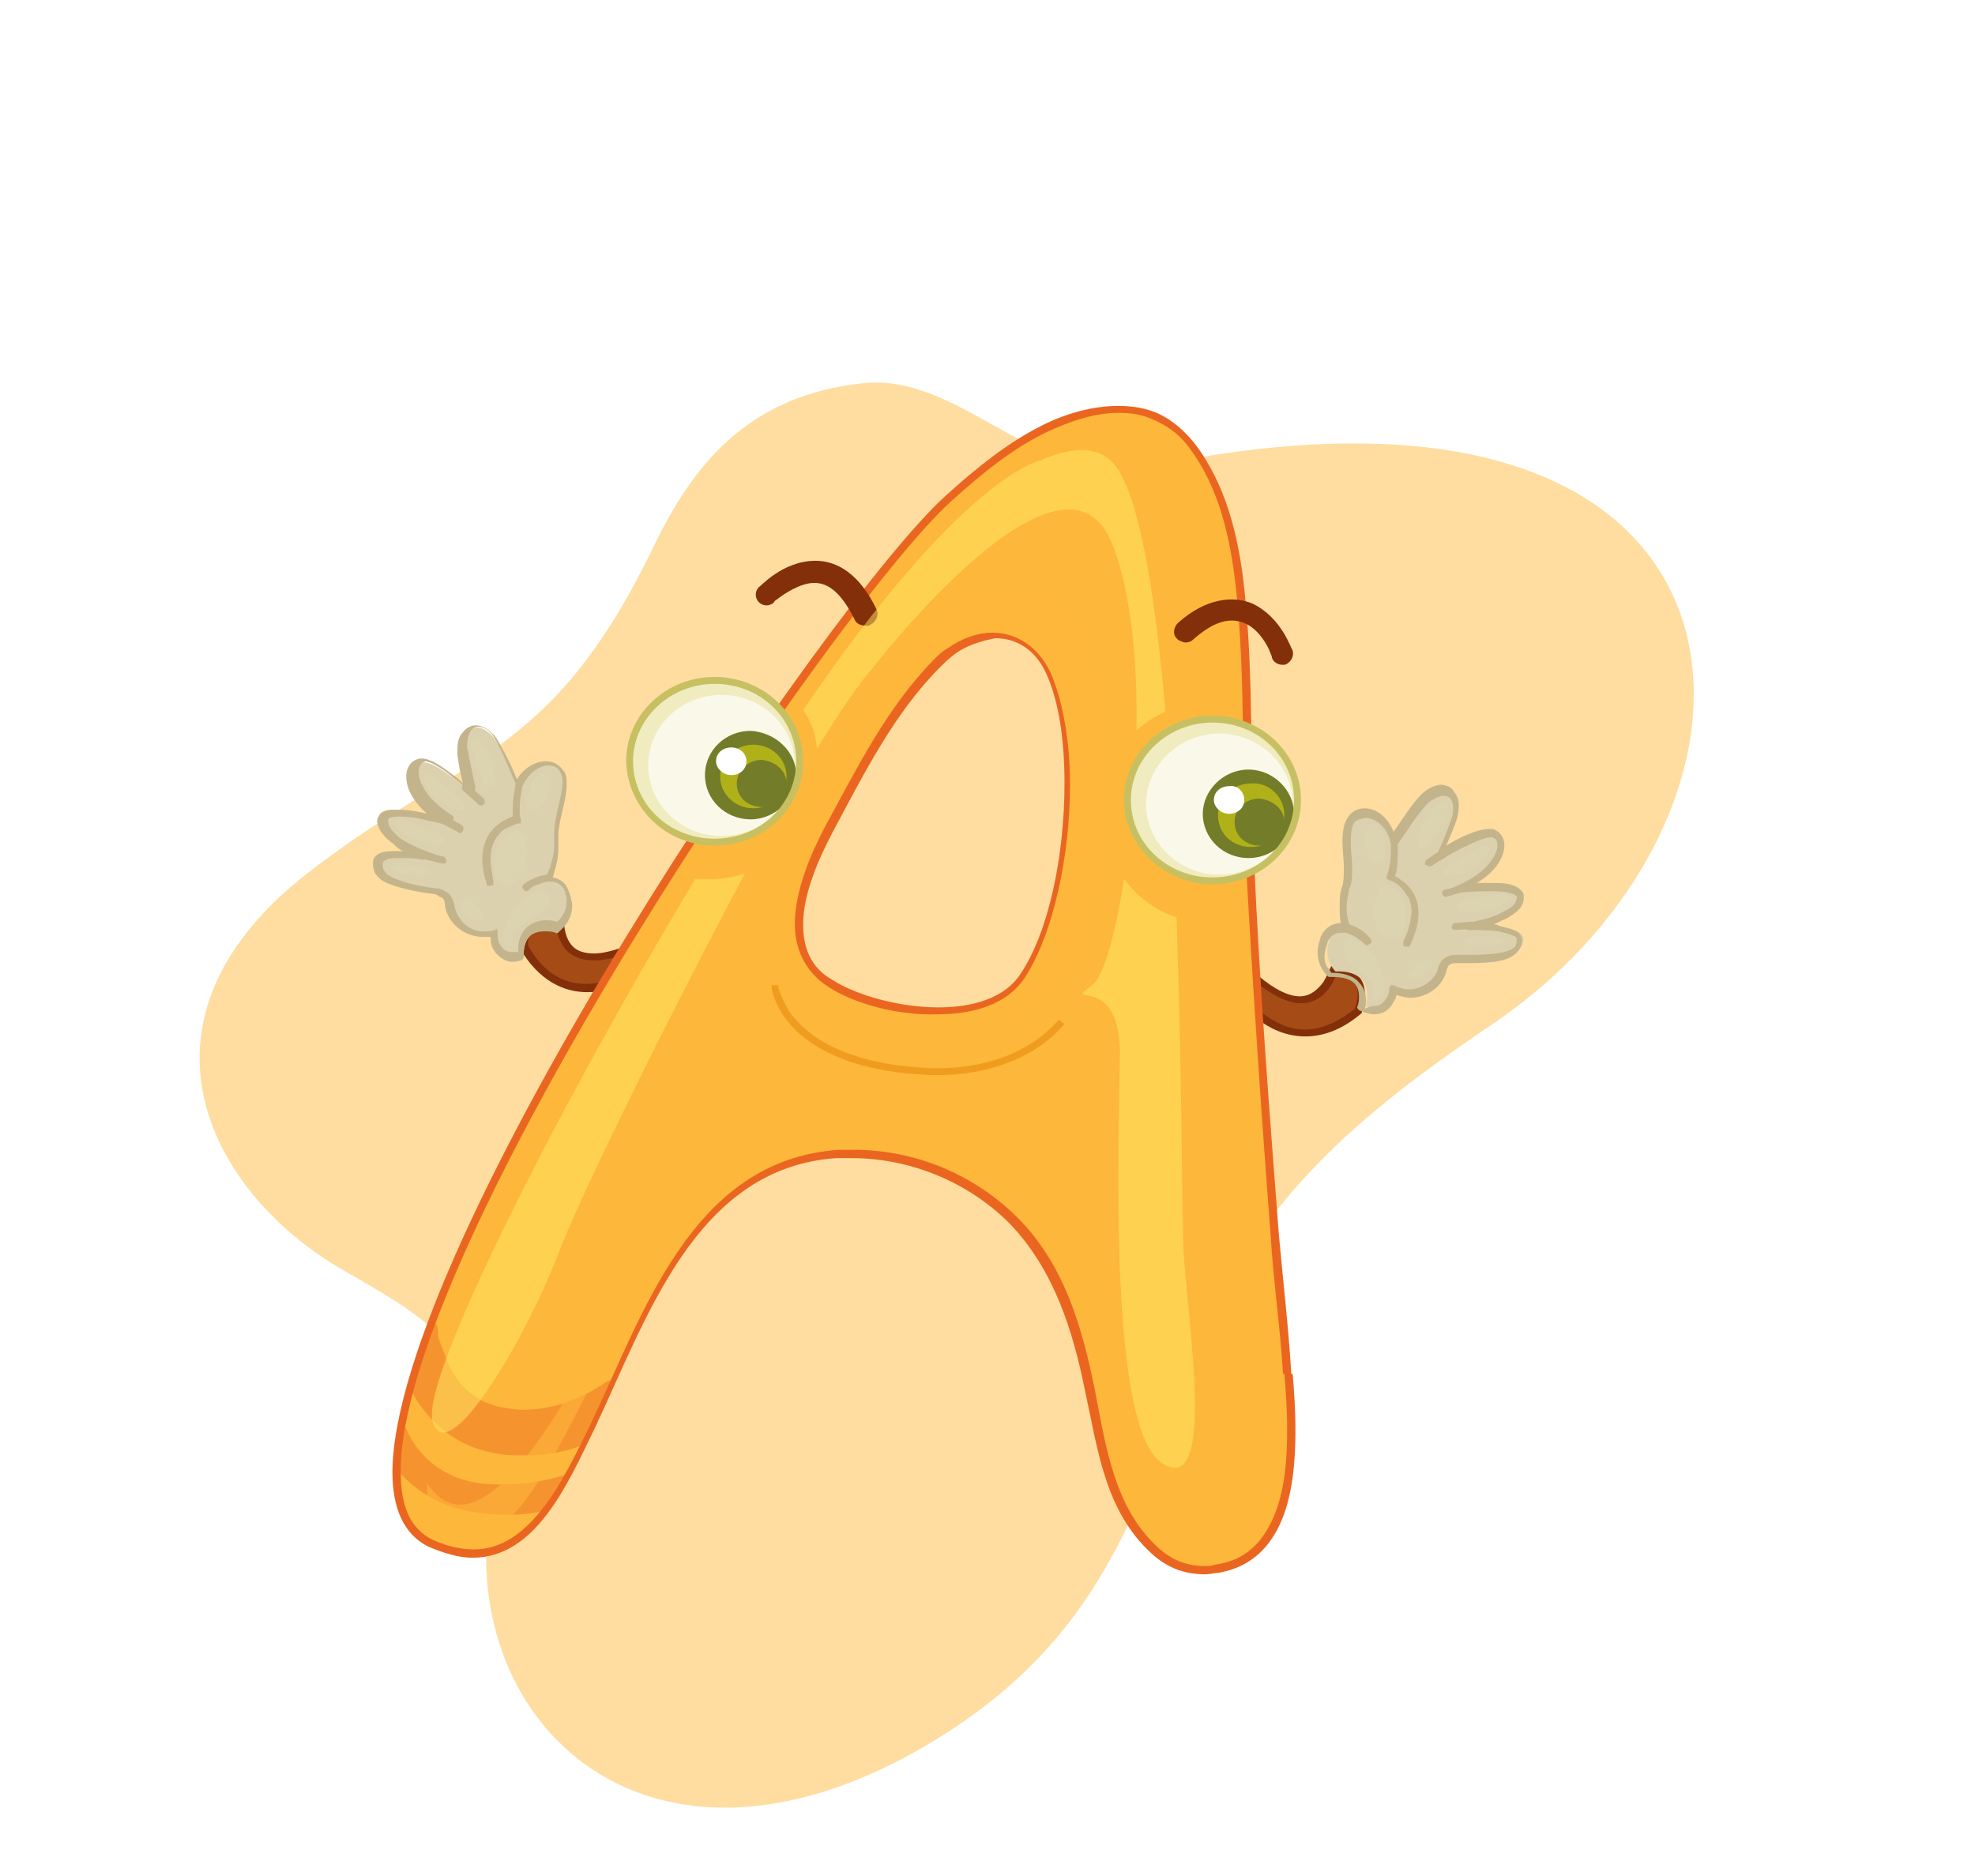 <svg width="180" height="171" viewBox="0 0 180 171" fill="none" xmlns="http://www.w3.org/2000/svg">
<g filter="url(#filter0_d_125_835)">
<path d="M78.779 30.918C67.905 32.011 62.977 38.77 59.581 45.801C50.131 65.382 42.102 64.61 27.88 75.705C11.022 88.964 18.861 104.447 30.99 111.609C36.052 114.551 41.543 117.306 43.7 123.154C45.378 127.666 44.205 133.711 44.309 138.535C44.754 156.256 62.092 169.152 85.845 154.224C99.924 145.342 103.511 134.395 108.941 119.496C114.283 105.438 123.975 97.487 136.081 89.307C165.049 69.647 163.213 26.07 104.176 38.666C94.868 40.563 87.57 30.048 78.779 30.918Z" fill="#FFDDA0"/>
<path d="M51.015 79.381C51.015 79.381 50.511 85.305 57.317 82.406L57.821 84.674C57.821 84.674 51.519 89.086 47.612 82.28C47.612 82.28 47.486 78.373 51.015 79.381Z" fill="#A54B16"/>
<path d="M47.36 82.406V82.28C47.36 82.28 47.36 82.28 47.36 82.154C47.36 81.902 47.36 81.145 47.738 80.389C48.116 79.633 48.746 78.877 50.007 78.877C50.385 78.877 50.763 78.877 51.141 79.003L51.015 79.381L51.141 79.003L51.393 79.129V79.381C51.393 79.381 51.393 79.507 51.393 79.633C51.393 80.011 51.393 80.894 51.771 81.65C52.149 82.406 52.779 82.91 54.166 82.91C54.922 82.91 55.93 82.658 57.317 82.154L57.695 82.028L58.325 84.801L58.199 84.927C58.199 84.927 56.182 86.439 53.536 86.439C51.393 86.439 49.124 85.431 47.36 82.406ZM53.41 85.683C54.544 85.683 55.678 85.305 56.434 85.053C56.939 84.801 57.317 84.674 57.443 84.549L57.065 82.91C55.804 83.414 54.922 83.54 54.04 83.54C52.527 83.54 51.519 82.784 51.141 81.902C50.637 81.019 50.637 80.137 50.637 79.633C50.385 79.633 50.133 79.507 50.007 79.507C48.998 79.507 48.62 80.011 48.368 80.641C48.116 81.272 48.116 81.902 48.116 82.154C49.629 84.927 51.645 85.683 53.41 85.683Z" fill="#832F0A"/>
<path d="M121.595 84.296C121.595 84.296 120.208 90.094 114.537 85.179L113.402 87.069C113.402 87.069 117.94 93.245 123.863 88.078C123.737 88.078 125.124 84.549 121.595 84.296Z" fill="#A54B16"/>
<path d="M118.948 90.472C115.293 90.472 113.024 87.321 113.024 87.321L112.898 87.195L114.411 84.675L114.663 84.927C116.301 86.313 117.562 86.817 118.444 86.817C119.452 86.817 120.082 86.187 120.587 85.557C120.965 84.927 121.217 84.296 121.217 84.296L121.343 84.044H121.595C123.737 84.17 124.494 85.557 124.368 86.691C124.368 87.573 124.116 88.204 124.116 88.204V88.33C122.225 89.968 120.461 90.472 118.948 90.472ZM115.041 88.33C116.049 89.086 117.31 89.842 118.948 89.842C120.209 89.842 121.721 89.338 123.485 87.951C123.485 87.825 123.737 87.321 123.737 86.691C123.737 85.809 123.485 84.927 121.847 84.675C121.595 85.431 120.713 87.447 118.57 87.447C117.562 87.447 116.301 86.943 114.663 85.683L113.781 87.069C113.907 87.321 114.411 87.825 115.041 88.33ZM121.469 84.675V84.296V84.675Z" fill="#832F0A"/>
<path d="M50.133 76.104C48.872 76.23 47.99 76.86 47.99 76.86C47.99 76.86 48.872 76.23 50.133 76.104C50.133 76.104 51.015 74.466 50.763 72.449C50.511 70.433 52.149 67.408 51.141 66.147C50.133 64.887 47.99 65.643 47.234 67.786C47.234 67.786 46.73 69.802 46.982 71.063C46.982 71.063 42.949 71.567 44.461 76.734C43.075 71.567 46.982 71.063 46.982 71.063C46.604 69.802 47.234 67.786 47.234 67.786C47.234 67.786 45.973 64.635 45.091 63.374C43.957 61.736 41.94 61.862 42.192 64.635C42.192 64.635 42.57 66.525 42.949 68.29C42.949 68.29 39.672 65.265 38.537 65.517C37.025 65.769 37.025 68.668 40.806 71.063C40.806 71.063 35.764 69.424 35.134 70.685C34.63 71.945 36.773 73.457 39.42 74.34C39.42 74.34 34.756 73.457 34.504 74.718C34.252 75.978 35.26 76.734 39.672 77.49C39.672 77.49 40.806 77.49 40.932 78.751C41.058 80.011 42.57 81.902 45.091 81.272C45.091 81.272 44.839 84.17 47.738 83.414C47.738 83.414 47.234 80.011 51.015 80.767C51.015 80.767 52.527 79.885 52.023 77.869C51.897 77.49 51.771 76.104 50.133 76.104Z" fill="#DBD1AF"/>
<path d="M44.965 82.532C44.713 82.154 44.713 81.65 44.713 81.398C44.461 81.398 44.209 81.398 44.083 81.398C41.94 81.398 40.68 79.759 40.554 78.499C40.554 77.995 40.302 77.743 40.05 77.743C39.798 77.49 39.546 77.49 39.546 77.49C37.529 77.239 36.143 76.86 35.26 76.482C34.378 76.104 34 75.474 34 74.844C34 74.718 34 74.592 34 74.466C34.252 73.583 35.26 73.583 36.143 73.583C36.395 73.583 36.647 73.583 36.773 73.583C36.395 73.457 36.143 73.205 35.891 72.953C35.008 72.323 34.504 71.693 34.378 70.937C34.378 70.811 34.378 70.559 34.504 70.433C34.756 69.802 35.512 69.802 36.143 69.802C37.025 69.802 38.033 69.928 38.915 70.18C37.529 68.92 37.025 67.786 37.025 66.778C37.025 65.895 37.529 65.265 38.285 65.139C38.411 65.139 38.411 65.139 38.411 65.139C39.294 65.139 40.302 65.895 41.31 66.651C41.688 66.903 41.94 67.156 42.192 67.408C41.814 66.021 41.688 64.761 41.688 64.761C41.688 64.635 41.688 64.509 41.688 64.383C41.688 63.627 41.814 63.123 42.192 62.744C42.444 62.366 42.949 62.114 43.327 62.114C44.083 62.114 44.713 62.618 45.217 63.248C45.847 64.257 46.73 66.021 47.108 67.03C47.738 66.021 48.746 65.391 49.754 65.391C50.385 65.391 50.889 65.643 51.267 66.147C51.645 66.525 51.645 67.03 51.645 67.534C51.645 68.92 50.889 70.811 50.889 72.197C50.889 72.323 50.889 72.449 50.889 72.575C50.889 72.827 50.889 73.079 50.889 73.331C50.889 74.466 50.511 75.474 50.385 75.978C51.015 76.104 51.519 76.482 51.645 76.86C51.897 77.239 51.897 77.617 52.023 77.743C52.023 77.995 52.149 78.247 52.149 78.499C52.149 80.137 50.889 80.894 50.889 81.019C50.763 81.019 50.763 81.146 50.637 81.019C50.259 80.894 50.007 80.894 49.628 80.894C47.864 80.894 47.738 82.28 47.738 82.91C47.738 83.036 47.738 83.162 47.738 83.162C47.738 83.288 47.612 83.54 47.486 83.54C47.108 83.666 46.856 83.666 46.477 83.666C45.847 83.54 45.217 83.036 44.965 82.532ZM45.217 80.641C45.343 80.767 45.343 80.767 45.343 80.894C45.343 80.894 45.343 80.894 45.343 81.019C45.343 81.272 45.343 81.776 45.595 82.154C45.847 82.532 46.099 82.784 46.73 82.784C46.856 82.784 47.108 82.784 47.234 82.784C47.234 82.784 47.234 82.784 47.234 82.658C47.234 82.28 47.234 81.65 47.612 81.019C47.99 80.389 48.746 79.885 49.754 79.885C50.007 79.885 50.385 79.885 50.763 80.011C50.889 79.885 51.015 79.885 51.141 79.633C51.393 79.255 51.645 78.877 51.645 78.121C51.645 77.869 51.645 77.743 51.519 77.49C51.519 77.49 51.519 77.49 51.519 77.365C51.519 77.239 51.393 77.112 51.393 76.986C51.141 76.734 50.889 76.356 50.133 76.356C49.502 76.356 49.124 76.608 48.746 76.734C48.368 76.86 48.242 77.112 48.242 77.112C48.116 77.112 48.116 77.239 47.99 77.239C47.864 77.239 47.864 77.238 47.738 77.112C47.738 77.112 47.612 76.986 47.612 76.86C47.612 76.734 47.612 76.734 47.738 76.608C47.738 76.608 48.62 75.852 49.88 75.726C49.88 75.6 50.007 75.348 50.133 75.096C50.259 74.592 50.511 73.835 50.511 73.079C50.511 72.827 50.511 72.701 50.511 72.449C50.511 72.323 50.511 72.197 50.511 71.945C50.511 70.433 51.267 68.542 51.267 67.282C51.267 66.778 51.141 66.525 51.015 66.273C50.763 65.895 50.385 65.769 50.007 65.769C49.124 65.769 48.116 66.525 47.612 67.66C47.612 67.66 47.36 68.794 47.36 69.802C47.36 70.18 47.36 70.433 47.486 70.685C47.486 70.811 47.486 70.937 47.486 70.937C47.486 71.063 47.36 71.063 47.234 71.063C47.234 71.063 47.108 71.063 46.856 71.189C46.604 71.315 46.225 71.441 45.973 71.567C45.343 72.071 44.713 72.827 44.713 74.34C44.713 74.844 44.839 75.6 44.965 76.356V76.482V76.608C44.965 76.734 44.839 76.734 44.713 76.734C44.587 76.734 44.587 76.734 44.461 76.734C44.335 76.734 44.335 76.608 44.335 76.482C44.083 75.726 43.957 74.97 43.957 74.34C43.957 71.567 45.973 70.685 46.73 70.433V70.306C46.73 70.054 46.73 69.928 46.73 69.676C46.73 68.668 46.982 67.786 46.982 67.408C46.73 66.903 45.721 64.257 44.965 63.123C44.587 62.492 43.957 62.24 43.579 62.24C43.075 62.24 42.697 62.618 42.57 63.753C42.57 63.879 42.57 64.005 42.57 64.131C42.57 64.131 42.949 66.021 43.327 67.786C43.327 67.912 43.327 68.038 43.201 68.164C43.075 68.29 42.949 68.29 42.822 68.164C42.822 68.164 42.066 67.408 41.184 66.778C40.302 66.021 39.167 65.391 38.789 65.391C38.411 65.517 38.159 65.769 38.159 66.399C38.159 67.282 38.915 68.92 41.184 70.306C41.31 70.433 41.436 70.559 41.31 70.685C40.806 71.189 40.68 71.189 40.554 71.189C40.554 71.189 39.924 70.937 39.041 70.811C38.159 70.559 37.151 70.433 36.395 70.433C35.764 70.433 35.386 70.559 35.386 70.685C35.386 70.811 35.386 70.811 35.386 70.937C35.386 71.315 35.764 71.819 36.521 72.449C37.277 72.953 38.411 73.457 39.546 73.835C39.672 73.835 39.798 74.088 39.798 74.214C39.798 74.34 39.546 74.466 39.419 74.466C39.419 74.466 39.041 74.34 38.411 74.34C37.781 74.214 37.151 74.214 36.395 74.214C35.891 74.214 35.512 74.214 35.26 74.34C35.008 74.466 34.882 74.592 34.882 74.592C34.882 74.718 34.882 74.718 34.882 74.844C34.882 75.222 35.008 75.6 35.764 75.978C36.521 76.356 37.781 76.734 39.798 76.986C39.924 76.986 40.176 76.986 40.554 77.239C40.932 77.365 41.31 77.869 41.436 78.625C41.562 79.507 42.57 81.019 44.209 80.894C44.461 80.894 44.839 80.894 45.091 80.767C45.091 80.767 45.091 80.767 45.217 80.767C45.091 80.641 45.217 80.641 45.217 80.641Z" fill="#C3B48C"/>
<path d="M43.831 69.046L42.444 67.786L43.831 69.046Z" fill="#D4C89F"/>
<path d="M43.579 69.298L42.192 68.038C42.066 67.912 42.066 67.66 42.192 67.534C42.318 67.408 42.57 67.408 42.696 67.534L44.083 68.794C44.209 68.92 44.209 69.172 44.083 69.298C43.957 69.424 43.957 69.424 43.831 69.424C43.705 69.424 43.705 69.424 43.579 69.298Z" fill="#C3B48C"/>
<path d="M40.05 70.685L41.688 71.567L40.05 70.685Z" fill="#D4C89F"/>
<path d="M41.688 71.819L40.05 70.937C39.924 70.811 39.798 70.685 39.924 70.433C40.05 70.306 40.176 70.18 40.428 70.306L42.066 71.189C42.192 71.315 42.319 71.441 42.192 71.693C42.192 71.819 42.066 71.945 41.94 71.945C41.688 71.819 41.688 71.819 41.688 71.819Z" fill="#C3B48C"/>
<path d="M38.916 73.962L40.428 74.34L38.916 73.962Z" fill="#D4C89F"/>
<path d="M40.302 74.718L38.79 74.34C38.664 74.34 38.538 74.088 38.538 73.962C38.538 73.835 38.79 73.71 38.916 73.71L40.428 74.088C40.554 74.088 40.68 74.34 40.68 74.466C40.68 74.718 40.554 74.718 40.302 74.718C40.428 74.718 40.428 74.718 40.302 74.718Z" fill="#C3B48C"/>
<g opacity="0.38">
<path opacity="0.38" d="M45.217 76.23C45.217 76.23 44.335 72.827 46.73 71.819C49.124 70.811 47.99 78.499 45.217 76.23Z" fill="#E7E4BF"/>
<path opacity="0.38" d="M47.99 69.55C47.99 69.55 47.864 67.029 49.376 66.525C50.889 66.021 49.376 71.441 47.99 69.55Z" fill="#E7E4BF"/>
<path opacity="0.38" d="M44.209 67.534C44.209 67.534 42.318 63.753 43.2 63.374C44.209 62.87 46.351 69.046 44.209 67.534Z" fill="#E7E4BF"/>
<path opacity="0.38" d="M42.066 69.046C42.066 69.046 39.294 66.399 38.789 66.525C38.285 66.651 38.915 69.046 41.562 69.802C41.562 69.802 42.949 70.18 42.066 69.046Z" fill="#E7E4BF"/>
<path opacity="0.38" d="M39.42 71.693C39.42 71.693 36.647 70.558 36.143 70.811C35.639 71.063 36.773 72.449 39.041 72.827C41.31 73.205 40.554 72.071 39.42 71.693Z" fill="#E7E4BF"/>
<path opacity="0.38" d="M38.411 75.096C38.411 75.096 36.395 74.592 35.891 74.97C35.386 75.348 36.899 75.726 38.159 75.852C39.546 75.978 39.672 75.222 38.411 75.096Z" fill="#E7E4BF"/>
<path opacity="0.38" d="M41.815 78.121C41.815 78.121 42.319 80.011 43.579 79.885C44.839 79.633 42.571 77.112 41.815 78.121Z" fill="#E7E4BF"/>
<path opacity="0.38" d="M49.628 77.112C49.628 77.112 47.108 77.364 46.099 80.263C46.099 80.263 45.469 81.902 46.477 82.154C47.486 82.532 45.343 81.019 48.872 79.507C50.637 78.877 50.132 76.986 49.628 77.112Z" fill="#E7E4BF"/>
</g>
<path d="M122.855 80.389C124.116 80.767 124.746 81.524 124.746 81.524C124.746 81.524 124.116 80.767 122.855 80.389C122.855 80.389 122.225 78.625 122.855 76.734C123.485 74.718 122.351 71.441 123.611 70.433C124.872 69.424 126.762 70.558 127.266 72.701C127.266 72.701 127.519 74.718 126.888 75.978C126.888 75.978 130.795 77.112 128.401 82.028C130.669 77.112 126.888 75.978 126.888 75.978C127.392 74.844 127.266 72.701 127.266 72.701C127.266 72.701 129.031 69.802 130.165 68.668C131.552 67.282 133.568 67.786 132.812 70.433C132.812 70.433 132.182 72.323 131.426 73.835C131.426 73.835 135.207 71.441 136.341 71.819C137.853 72.323 137.349 75.222 133.19 76.86C133.19 76.86 138.484 76.104 138.862 77.49C139.24 78.751 136.719 79.885 134.072 80.389C134.072 80.389 138.736 80.263 138.862 81.524C138.862 82.784 137.727 83.414 133.316 83.288C133.316 83.288 132.182 83.036 131.93 84.296C131.552 85.557 129.661 87.069 127.392 86.061C127.392 86.061 127.14 88.96 124.494 87.699C124.494 87.699 125.502 84.422 121.721 84.549C121.721 84.549 120.461 83.414 121.217 81.524C120.839 81.524 121.217 80.137 122.855 80.389Z" fill="#DBD1AF"/>
<path d="M125.25 88.456C124.872 88.456 124.368 88.33 123.864 88.078C123.738 87.951 123.612 87.825 123.738 87.699C123.738 87.699 123.864 87.321 123.864 86.943C123.864 86.061 123.612 85.053 121.469 85.053C121.343 85.053 121.343 85.053 121.217 85.053C121.091 85.053 121.091 85.053 120.965 84.927C120.965 84.927 120.083 84.17 120.083 82.784C120.083 82.406 120.209 81.902 120.335 81.524C120.335 81.398 120.839 80.137 122.225 80.137C122.099 79.759 122.099 79.255 122.099 78.499C122.099 77.995 122.099 77.365 122.351 76.734C122.477 76.23 122.477 75.726 122.477 75.096C122.477 74.34 122.351 73.457 122.351 72.701C122.351 71.693 122.477 70.811 123.107 70.18C123.485 69.802 123.99 69.676 124.368 69.676C125.502 69.676 126.51 70.558 127.014 71.819C127.645 70.937 128.653 69.298 129.535 68.416C130.039 67.912 130.796 67.534 131.3 67.534C131.678 67.534 132.182 67.66 132.434 68.038C132.686 68.416 132.938 68.794 132.938 69.424C132.938 69.802 132.938 70.054 132.812 70.558C132.812 70.558 132.434 71.693 131.804 73.079C132.812 72.449 134.577 71.567 135.711 71.567C135.837 71.567 135.963 71.567 136.089 71.567C136.719 71.819 137.097 72.323 137.097 73.079C137.097 74.088 136.341 75.474 134.577 76.482C134.955 76.482 135.333 76.482 135.711 76.482C136.341 76.482 137.097 76.482 137.601 76.608C138.106 76.734 138.61 76.986 138.862 77.49C138.862 77.617 138.862 77.743 138.862 77.869C138.862 78.751 138.106 79.255 137.223 79.759C136.845 79.885 136.467 80.137 136.089 80.263C136.215 80.263 136.467 80.263 136.593 80.389C137.601 80.641 138.61 80.767 138.736 81.65C138.736 82.28 138.358 82.91 137.601 83.288C136.845 83.666 135.585 83.792 133.694 83.792C133.442 83.792 133.064 83.792 132.812 83.792C132.812 83.792 132.812 83.792 132.686 83.792C132.434 83.792 131.93 83.792 131.804 84.549C131.552 85.683 130.291 86.943 128.527 86.943C128.149 86.943 127.645 86.817 127.267 86.691C127.267 86.943 127.141 87.069 127.014 87.321C126.762 87.825 126.258 88.456 125.25 88.456C125.376 88.456 125.25 88.456 125.25 88.456ZM125.25 87.699C125.88 87.699 126.132 87.321 126.384 86.943C126.636 86.565 126.636 86.061 126.636 86.061C126.636 85.935 126.762 85.809 126.762 85.809C126.888 85.809 127.014 85.809 127.014 85.809C127.519 86.061 128.023 86.187 128.401 86.187C129.787 86.187 130.922 85.053 131.048 84.296C131.3 83.162 132.308 83.036 132.686 83.036C132.812 83.036 132.812 83.036 132.938 83.036C133.19 83.036 133.568 83.036 133.82 83.036C135.585 83.036 136.845 82.91 137.475 82.658C138.106 82.406 138.232 82.154 138.232 81.65C138.232 81.524 138.232 81.398 137.854 81.272C137.601 81.145 137.097 81.019 136.593 80.894C135.585 80.767 134.577 80.767 134.072 80.767C133.946 80.767 133.82 80.767 133.82 80.767C133.694 80.767 133.442 80.641 133.442 80.515C133.442 80.389 133.568 80.137 133.694 80.137C134.955 79.885 136.089 79.633 136.971 79.129C137.854 78.751 138.232 78.247 138.232 77.869V77.743C138.232 77.617 137.98 77.49 137.475 77.365C136.971 77.238 136.341 77.238 135.711 77.238C134.325 77.238 132.938 77.365 132.938 77.365C132.812 77.365 132.56 77.238 132.56 77.112C132.56 76.986 132.56 76.734 132.812 76.734C135.459 75.6 136.467 73.962 136.467 73.079C136.467 72.575 136.341 72.449 135.963 72.323H135.837C135.333 72.323 134.198 72.827 133.19 73.331C132.182 73.835 131.426 74.34 131.426 74.34C131.3 74.466 131.174 74.466 131.048 74.34C130.922 74.214 130.922 74.088 130.922 73.962C131.678 72.449 132.308 70.558 132.308 70.558C132.434 70.18 132.434 69.928 132.434 69.676C132.434 68.794 132.056 68.542 131.552 68.542C131.174 68.542 130.67 68.794 130.165 69.172C129.157 70.18 127.771 72.449 127.393 72.953C127.393 73.079 127.393 73.331 127.393 73.583V73.709C127.393 74.34 127.393 75.222 127.141 75.852C127.771 76.23 129.283 77.112 129.283 79.255C129.283 80.137 129.031 81.019 128.527 82.154C128.527 82.28 128.401 82.28 128.275 82.28C128.149 82.28 128.149 82.28 128.023 82.28C127.897 82.28 127.897 82.154 127.897 82.028V81.902V81.776C128.275 81.145 128.401 80.515 128.527 80.011C128.527 79.759 128.653 79.381 128.653 79.129C128.653 78.625 128.527 78.121 128.401 77.869C128.149 77.49 127.897 77.112 127.645 76.86C127.141 76.356 126.636 76.23 126.636 76.23C126.51 76.23 126.51 76.104 126.384 76.104V75.978V75.852C126.636 75.222 126.762 74.34 126.762 73.709C126.762 73.331 126.762 72.953 126.762 72.953C126.51 71.441 125.376 70.558 124.494 70.558C124.242 70.558 123.864 70.685 123.612 70.811C123.233 71.063 123.107 71.819 123.107 72.827C123.107 73.583 123.233 74.34 123.233 75.222C123.233 75.852 123.233 76.482 122.981 76.986C122.855 77.617 122.729 78.121 122.729 78.625C122.729 79.381 122.855 80.011 122.981 80.263C124.242 80.641 124.872 81.524 124.872 81.524C124.872 81.524 124.998 81.65 124.998 81.776C124.998 81.902 124.998 81.902 124.872 82.028C124.746 82.028 124.746 82.154 124.62 82.154C124.494 82.154 124.494 82.154 124.368 82.028C124.368 82.028 124.242 81.902 123.864 81.65C123.612 81.398 123.107 81.145 122.603 81.019C122.477 81.019 122.351 81.019 122.225 81.019C121.721 81.019 121.343 81.272 121.217 81.524C120.965 81.776 120.965 82.028 120.965 82.028C120.839 82.406 120.713 82.784 120.713 83.162C120.713 83.666 120.839 84.044 121.091 84.296C121.217 84.422 121.217 84.549 121.343 84.674H121.469C122.603 84.674 123.485 85.053 123.864 85.557C124.368 86.061 124.494 86.691 124.494 87.195C124.494 87.447 124.494 87.699 124.368 87.951C124.872 87.699 125.124 87.699 125.25 87.699Z" fill="#C3B48C"/>
<path d="M130.166 74.592L131.678 73.583L130.166 74.592Z" fill="#D4C89F"/>
<path d="M129.914 74.844C129.787 74.718 129.914 74.466 130.04 74.34L131.552 73.331C131.678 73.205 131.93 73.331 132.056 73.457C132.182 73.583 132.056 73.835 131.93 73.962L130.418 74.97H130.292C130.166 74.97 130.04 74.844 129.914 74.844Z" fill="#C3B48C"/>
<path d="M133.569 76.86L131.804 77.365L133.569 76.86Z" fill="#D4C89F"/>
<path d="M131.426 77.49C131.426 77.365 131.426 77.112 131.678 77.112L133.442 76.608C133.568 76.608 133.82 76.608 133.82 76.86C133.82 76.986 133.82 77.239 133.568 77.239L131.804 77.743H131.678C131.678 77.743 131.552 77.617 131.426 77.49Z" fill="#C3B48C"/>
<path d="M134.199 80.263L132.56 80.389L134.199 80.263Z" fill="#D4C89F"/>
<path d="M132.308 80.515C132.308 80.389 132.434 80.137 132.56 80.137L134.199 80.011C134.325 80.011 134.577 80.137 134.577 80.263C134.577 80.389 134.451 80.641 134.325 80.641L132.686 80.767C132.434 80.767 132.308 80.641 132.308 80.515Z" fill="#C3B48C"/>
<g opacity="0.38">
<path opacity="0.38" d="M127.645 81.398C127.645 81.398 129.157 78.247 126.888 76.86C124.746 75.474 124.494 83.162 127.645 81.398Z" fill="#E7E4BF"/>
<path opacity="0.38" d="M126.132 74.34C126.132 74.34 126.762 71.819 125.25 71.189C123.864 70.433 124.368 75.978 126.132 74.34Z" fill="#E7E4BF"/>
<path opacity="0.38" d="M130.165 73.079C130.165 73.079 132.686 69.676 131.804 69.046C130.921 68.416 127.77 74.214 130.165 73.079Z" fill="#E7E4BF"/>
<path opacity="0.38" d="M131.93 74.97C131.93 74.97 135.081 72.827 135.585 73.079C136.089 73.331 135.081 75.474 132.308 75.852C132.434 75.726 130.796 75.852 131.93 74.97Z" fill="#E7E4BF"/>
<path opacity="0.38" d="M134.072 77.869C134.072 77.869 136.971 77.238 137.475 77.617C137.979 77.995 136.593 79.003 134.198 79.129C132.056 79.129 132.938 78.121 134.072 77.869Z" fill="#E7E4BF"/>
<path opacity="0.38" d="M134.45 81.398C134.45 81.398 136.593 81.145 136.971 81.65C137.349 82.154 135.837 82.154 134.576 82.154C133.19 82.154 133.316 81.398 134.45 81.398Z" fill="#E7E4BF"/>
<path opacity="0.38" d="M130.67 83.792C130.67 83.792 129.787 85.557 128.653 85.179C127.519 84.927 130.165 82.784 130.67 83.792Z" fill="#E7E4BF"/>
<path opacity="0.38" d="M123.107 81.524C123.107 81.524 125.502 82.28 126.132 85.179C126.132 85.179 126.51 86.817 125.376 87.069C124.368 87.195 126.636 86.061 123.359 84.044C121.847 83.036 122.603 81.272 123.107 81.524Z" fill="#E7E4BF"/>
</g>
<path d="M117.31 121.351C117.057 117.066 116.427 112.907 116.175 108.621C115.293 97.152 114.537 85.809 113.907 74.34C113.528 66.147 113.907 57.955 113.024 49.763C112.52 45.225 111.512 40.436 108.613 36.781C107.479 35.395 106.344 34.513 104.958 34.008C101.933 32.874 98.53 33.756 95.253 35.269C92.103 36.781 89.078 39.302 86.431 41.571C74.079 52.788 23.161 129.165 39.294 136.853C47.486 140.76 51.141 132.19 54.04 126.266C58.829 116.31 63.24 102.194 76.474 101.311C82.398 100.933 88.321 103.076 92.481 107.235C96.64 111.394 98.404 117.066 99.539 122.737C100.547 127.905 101.303 133.576 105.462 137.357C106.975 138.744 108.865 139.248 110.882 138.996C118.444 137.862 117.688 127.149 117.31 121.351ZM93.237 85.179C89.96 89.968 79.877 88.33 75.592 85.683C70.676 82.532 73.323 75.6 75.592 71.567C78.491 66.273 81.137 60.854 85.423 56.569C85.801 56.191 86.305 55.812 86.809 55.434C90.086 53.166 93.867 53.796 95.632 57.577C98.656 64.131 97.396 78.625 93.237 85.179Z" fill="#FDB73B"/>
<path d="M104.958 137.609C100.673 133.702 100.043 128.031 98.908 122.863C97.774 117.192 96.01 111.646 91.977 107.487C88.195 103.706 82.902 101.563 77.608 101.563C77.104 101.563 76.726 101.563 76.222 101.563C63.366 102.446 58.955 116.183 54.166 126.266C51.771 131.182 48.872 137.988 43.075 137.988C41.814 137.988 40.554 137.609 39.042 136.979C36.773 135.845 35.765 133.45 35.765 130.173C35.891 109.378 75.34 51.023 86.179 41.192C88.826 38.798 91.724 36.403 95.001 34.764C97.27 33.63 99.665 33 101.933 33C102.942 33 104.076 33.126 105.084 33.504C106.471 34.008 107.731 35.017 108.865 36.403C111.764 40.184 112.898 44.973 113.403 49.637C114.285 57.829 113.907 66.021 114.285 74.214C114.789 85.683 115.671 97.026 116.553 108.495C116.932 112.78 117.436 116.94 117.688 121.225H117.31H116.932C116.679 116.94 116.049 112.78 115.797 108.495C114.915 97.026 114.159 85.683 113.529 74.214C113.15 66.021 113.529 57.829 112.646 49.637C112.142 45.099 111.134 40.436 108.361 36.781C107.353 35.395 106.092 34.639 104.832 34.134C103.95 33.756 102.942 33.63 101.933 33.63C99.791 33.63 97.522 34.386 95.379 35.395C92.229 36.907 89.33 39.302 86.683 41.696C76.096 51.275 36.395 109.882 36.521 130.173C36.521 133.324 37.403 135.341 39.42 136.349C40.806 136.979 42.066 137.231 43.201 137.231C48.368 137.231 51.393 130.804 53.788 125.888C58.577 115.931 62.988 101.689 76.474 100.807C76.978 100.807 77.356 100.807 77.861 100.807C83.406 100.807 88.826 103.076 92.733 106.983C97.018 111.268 98.656 117.066 99.791 122.737C100.799 127.905 101.555 133.45 105.588 137.105C106.849 138.24 108.235 138.744 109.747 138.744C110.126 138.744 110.378 138.744 110.756 138.618C113.529 138.24 115.041 136.601 116.049 134.333C117.058 132.064 117.31 129.165 117.31 126.392C117.31 124.502 117.184 122.737 117.058 121.225H117.436H117.814C117.94 122.737 118.066 124.502 118.066 126.392C118.066 129.165 117.814 132.19 116.805 134.585C115.797 136.979 114.033 138.87 111.008 139.374C110.63 139.374 110.252 139.5 109.874 139.5C107.857 139.5 106.345 138.87 104.958 137.609ZM75.466 85.935C73.323 84.549 72.441 82.406 72.441 80.263C72.441 77.112 73.953 73.71 75.214 71.315C78.113 66.021 80.759 60.602 85.044 56.191C85.423 55.812 85.927 55.308 86.431 55.056C87.691 54.174 89.078 53.67 90.464 53.67C92.607 53.67 94.623 54.93 95.757 57.325C96.892 59.972 97.522 63.627 97.522 67.534C97.522 73.962 96.01 81.146 93.363 85.179C91.724 87.573 88.7 88.456 85.423 88.456C81.768 88.582 77.734 87.447 75.466 85.935ZM86.935 55.686C86.431 56.065 86.053 56.443 85.675 56.821C81.516 60.98 78.743 66.525 75.97 71.693C74.71 74.088 73.197 77.365 73.197 80.263C73.197 82.28 73.827 84.17 75.844 85.305C77.987 86.691 81.894 87.825 85.549 87.825C88.7 87.825 91.598 86.943 92.985 84.801C95.632 80.894 97.018 73.835 97.018 67.408C97.018 63.501 96.514 59.972 95.379 57.451C94.371 55.182 92.607 54.174 90.716 54.174C89.456 54.426 88.069 54.804 86.935 55.686Z" fill="#EA6620"/>
<path opacity="0.8" d="M72.819 73.71C72.819 73.71 82.524 49.133 93.237 49.889C103.95 50.771 99.16 79.129 99.16 79.129C99.16 79.129 96.892 87.069 91.976 88.33C91.976 88.33 97.018 85.053 97.774 78.877C98.404 72.575 101.177 51.905 90.464 53.292C79.751 54.552 75.718 70.937 72.819 73.71Z" fill="#FDB73B"/>
<path opacity="0.58" d="M99.539 35.647C99.539 35.647 106.344 32.37 109.873 41.697C113.402 51.023 112.772 79.381 113.781 92.111C114.789 104.84 116.175 121.603 116.175 124.754C116.175 127.779 116.553 137.357 110.882 136.979C105.336 136.601 104.832 133.702 106.092 134.459C107.479 135.089 113.402 136.097 112.898 127.022C112.394 117.822 108.109 53.67 108.109 53.67C108.109 53.67 108.865 34.764 99.539 35.647Z" fill="#FDB73B"/>
<path d="M72.945 65.391C72.945 69.424 69.542 72.827 65.257 72.827C60.971 72.827 57.568 69.55 57.568 65.391C57.568 61.358 60.971 57.955 65.257 57.955C69.416 57.955 72.945 61.358 72.945 65.391Z" fill="#F0ECBF"/>
<path d="M65.761 72.197C69.45 72.197 72.441 69.319 72.441 65.769C72.441 62.219 69.45 59.341 65.761 59.341C62.072 59.341 59.081 62.219 59.081 65.769C59.081 69.319 62.072 72.197 65.761 72.197Z" fill="#FAF9E9"/>
<path d="M72.567 66.651C72.567 68.794 70.676 70.685 68.408 70.685C66.139 70.685 64.249 68.92 64.249 66.651C64.249 64.383 66.139 62.618 68.408 62.618C70.676 62.744 72.567 64.509 72.567 66.651Z" fill="#737C28"/>
<path opacity="0.56" d="M71.685 66.778C71.685 68.416 70.299 69.676 68.66 69.676C67.022 69.676 65.635 68.416 65.635 66.778C65.635 65.139 67.022 63.879 68.66 63.879C70.299 63.879 71.685 65.139 71.685 66.778Z" fill="#E0DC0D"/>
<path d="M71.685 67.408C71.685 68.542 70.676 69.55 69.416 69.55C68.156 69.55 67.147 68.668 67.147 67.408C67.147 66.273 68.156 65.265 69.416 65.265C70.676 65.391 71.685 66.273 71.685 67.408Z" fill="#737C28"/>
<path d="M57.065 65.391C57.065 61.106 60.719 57.703 65.131 57.703C69.542 57.703 73.197 61.106 73.197 65.391C73.197 69.676 69.542 73.079 65.131 73.079C60.719 73.079 57.191 69.676 57.065 65.391ZM57.695 65.391C57.695 69.298 60.972 72.449 65.131 72.449C69.29 72.449 72.567 69.298 72.567 65.391C72.567 61.484 69.29 58.333 65.131 58.333C61.098 58.333 57.695 61.484 57.695 65.391Z" fill="#C6C062"/>
<path d="M68.03 65.391C68.03 66.147 67.399 66.651 66.643 66.651C65.887 66.651 65.257 66.021 65.257 65.391C65.257 64.635 65.887 64.131 66.643 64.131C67.399 64.131 68.03 64.635 68.03 65.391Z" fill="white"/>
<path d="M118.318 68.92C118.318 72.953 114.915 76.356 110.63 76.356C106.344 76.356 102.941 73.079 102.941 68.92C102.941 64.887 106.344 61.484 110.63 61.484C114.789 61.484 118.318 64.761 118.318 68.92Z" fill="#F0ECBF"/>
<path d="M117.814 69.298C117.814 72.827 114.789 75.726 111.134 75.726C107.479 75.726 104.454 72.827 104.454 69.298C104.454 65.769 107.479 62.87 111.134 62.87C114.789 62.87 117.814 65.769 117.814 69.298Z" fill="#FAF9E9"/>
<path d="M117.94 70.18C117.94 72.449 116.049 74.214 113.781 74.214C111.512 74.214 109.622 72.449 109.622 70.18C109.622 68.038 111.512 66.147 113.781 66.147C116.049 66.147 117.94 68.038 117.94 70.18Z" fill="#737C28"/>
<path opacity="0.56" d="M117.058 70.307C117.058 71.945 115.672 73.205 114.033 73.205C112.269 73.205 111.008 71.945 111.008 70.307C111.008 68.668 112.395 67.408 114.033 67.408C115.672 67.282 117.058 68.668 117.058 70.307Z" fill="#E0DC0D"/>
<path d="M117.058 70.937C117.058 72.071 116.049 73.079 114.789 73.079C113.529 73.079 112.521 72.197 112.521 70.937C112.521 69.676 113.529 68.794 114.789 68.794C116.049 68.92 117.058 69.802 117.058 70.937Z" fill="#737C28"/>
<path d="M102.438 68.92C102.438 64.635 106.093 61.232 110.504 61.232C114.915 61.232 118.57 64.635 118.57 68.92C118.57 73.205 114.915 76.608 110.504 76.608C106.093 76.608 102.438 73.079 102.438 68.92ZM103.068 68.92C103.068 72.827 106.345 75.978 110.504 75.978C114.663 75.978 117.94 72.827 117.94 68.92C117.94 65.013 114.663 61.862 110.504 61.862C106.471 61.862 103.068 65.013 103.068 68.92Z" fill="#C6C062"/>
<path d="M113.403 68.92C113.403 69.676 112.772 70.18 112.016 70.18C111.26 70.18 110.63 69.55 110.63 68.92C110.63 68.164 111.26 67.66 112.016 67.66C112.772 67.534 113.403 68.164 113.403 68.92Z" fill="white"/>
<path d="M77.86 52.41C76.474 49.637 75.214 49.133 74.205 49.133C72.945 49.133 71.433 50.141 70.802 50.645C70.55 50.771 70.55 50.897 70.55 50.897C70.172 51.275 69.542 51.275 69.164 50.897C68.786 50.519 68.786 49.889 69.164 49.511C69.29 49.511 71.307 47.116 74.331 47.116C76.348 47.116 78.365 48.376 79.877 51.527C80.129 52.031 79.877 52.661 79.373 52.914C79.247 53.04 79.121 53.04 78.995 53.04C78.365 53.04 77.986 52.788 77.86 52.41Z" fill="#832F0A"/>
<path d="M108.739 54.3C111.008 52.283 112.394 52.41 113.403 52.788C114.663 53.292 115.545 54.804 115.797 55.56C115.923 55.812 115.923 55.938 115.923 55.938C116.049 56.443 116.679 56.695 117.184 56.569C117.688 56.317 117.94 55.812 117.814 55.308C117.688 55.182 116.806 52.283 114.159 51.023C112.394 50.267 109.874 50.519 107.353 52.788C106.975 53.166 106.849 53.796 107.227 54.174C107.353 54.3 107.479 54.426 107.605 54.426C107.983 54.678 108.487 54.552 108.739 54.3Z" fill="#832F0A"/>
<path opacity="0.65" d="M85.296 94.631C84.162 94.631 82.902 94.505 81.641 94.379C76.096 93.623 72.945 91.606 71.306 89.59C69.668 87.699 69.542 85.935 69.542 85.809C69.542 85.305 69.92 84.801 70.55 84.675C71.054 84.675 71.559 85.053 71.685 85.683V85.809C71.685 85.935 71.811 86.187 71.811 86.313C71.937 86.817 72.315 87.447 72.945 88.204C74.205 89.716 76.726 91.481 82.019 92.237C83.28 92.363 84.414 92.489 85.422 92.489C92.354 92.489 95.253 89.086 95.883 88.456C96.009 88.33 96.009 88.33 96.009 88.33C96.261 87.825 96.892 87.699 97.396 88.078C97.9 88.33 98.026 88.96 97.648 89.464C97.522 89.716 94.119 94.631 85.296 94.631C85.422 94.631 85.422 94.631 85.296 94.631Z" fill="#FDB73B"/>
<path d="M85.297 94.001C84.162 94.001 83.028 93.875 81.768 93.749C70.802 92.237 70.298 85.935 70.298 85.809H70.928C70.928 85.809 70.928 86.187 71.181 86.691C71.433 87.195 71.685 88.078 72.441 88.834C73.827 90.472 76.474 92.363 81.894 93.119C83.154 93.245 84.288 93.371 85.297 93.371C91.472 93.371 94.623 90.85 95.883 89.59C96.262 89.212 96.514 88.96 96.514 88.96L97.018 89.338C97.018 89.212 93.867 94.001 85.297 94.001C85.423 94.001 85.297 94.001 85.297 94.001Z" fill="#F09D1F"/>
<g opacity="0.65">
<path opacity="0.65" d="M43.579 131.182C40.302 130.677 38.411 128.787 37.403 127.022C37.151 126.518 36.899 126.014 36.647 125.51C36.269 127.148 36.143 128.535 36.143 129.921C37.655 131.686 39.924 133.324 43.201 133.828C44.209 133.954 45.217 134.08 46.099 134.08C47.36 134.08 48.62 133.954 49.754 133.702C50.511 132.694 51.267 131.56 51.897 130.299C50.385 130.804 48.368 131.308 46.099 131.308C45.343 131.308 44.461 131.308 43.579 131.182Z" fill="#EA6620"/>
<path opacity="0.65" d="M55.048 122.107C54.796 122.233 51.771 124.502 47.738 124.502C46.981 124.502 46.351 124.376 45.595 124.25C43.2 123.746 41.814 122.233 40.932 120.469C40.554 119.586 40.302 118.83 40.05 118.2C39.923 117.948 39.923 117.696 39.923 117.444C39.923 117.318 39.923 117.318 39.923 117.318C39.923 116.94 39.672 116.562 39.545 116.309C38.663 118.578 38.033 120.595 37.403 122.611C38.537 124.88 40.932 127.653 44.839 128.409C45.847 128.661 46.855 128.661 47.738 128.661C49.88 128.661 51.771 128.283 53.283 127.653C53.535 127.149 53.661 126.77 53.913 126.266C54.544 124.754 55.3 123.241 56.056 121.729C55.678 121.729 55.426 121.855 55.048 122.107Z" fill="#EA6620"/>
</g>
<path opacity="0.5" d="M102.438 76.104C101.681 81.145 100.547 85.053 99.539 85.809C96.514 88.078 102.312 84.17 102.06 92.615C101.934 101.059 101.051 126.392 105.967 129.417C110.882 132.442 108.235 116.562 107.857 109.882C107.731 106.857 107.731 93.875 107.227 79.633C105.715 79.129 103.95 78.121 102.438 76.104Z" fill="#FFEC67"/>
<path opacity="0.5" d="M63.367 76.104C50.385 97.782 38.411 121.603 39.42 125.51C40.68 130.173 47.738 118.452 50.889 110.26C52.78 105.218 60.72 89.086 67.904 75.6C66.517 76.104 64.879 76.23 63.367 76.104Z" fill="#FFEC67"/>
<path opacity="0.5" d="M102.059 39.05C100.169 35.647 96.136 37.411 94.623 38.041C94.623 38.041 87.565 39.554 73.197 60.728C73.827 61.61 74.332 62.744 74.458 64.257C76.474 60.98 78.239 58.333 79.499 56.947C79.499 56.947 97.018 34.134 101.429 45.73C103.068 50.015 103.698 56.317 103.572 62.618C104.328 61.862 105.21 61.358 106.219 60.854C105.336 50.897 104.076 42.579 102.059 39.05Z" fill="#FFEC67"/>
<path opacity="0.58" d="M38.915 131.182C38.915 131.182 38.537 135.971 42.949 135.971C47.36 135.971 50.385 128.913 55.552 118.956C60.593 108.999 66.769 98.412 79.877 99.799C92.985 101.185 98.404 113.915 98.656 112.654C99.034 111.394 97.648 104.966 97.648 98.412C97.648 91.859 98.53 91.859 94.119 96.522C89.078 101.815 74.962 98.665 70.676 94.379C66.013 89.716 67.778 90.472 63.744 98.917C59.585 107.361 45.847 141.643 38.915 131.182Z" fill="#FDB73B"/>
</g>
<defs>
<filter id="filter0_d_125_835" x="14.193" y="30.867" width="144.175" height="137.904" filterUnits="userSpaceOnUse" color-interpolation-filters="sRGB">
<feFlood flood-opacity="0" result="BackgroundImageFix"/>
<feColorMatrix in="SourceAlpha" type="matrix" values="0 0 0 0 0 0 0 0 0 0 0 0 0 0 0 0 0 0 127 0" result="hardAlpha"/>
<feOffset dy="4"/>
<feGaussianBlur stdDeviation="2"/>
<feComposite in2="hardAlpha" operator="out"/>
<feColorMatrix type="matrix" values="0 0 0 0 0 0 0 0 0 0 0 0 0 0 0 0 0 0 0.25 0"/>
<feBlend mode="normal" in2="BackgroundImageFix" result="effect1_dropShadow_125_835"/>
<feBlend mode="normal" in="SourceGraphic" in2="effect1_dropShadow_125_835" result="shape"/>
</filter>
</defs>
</svg>
